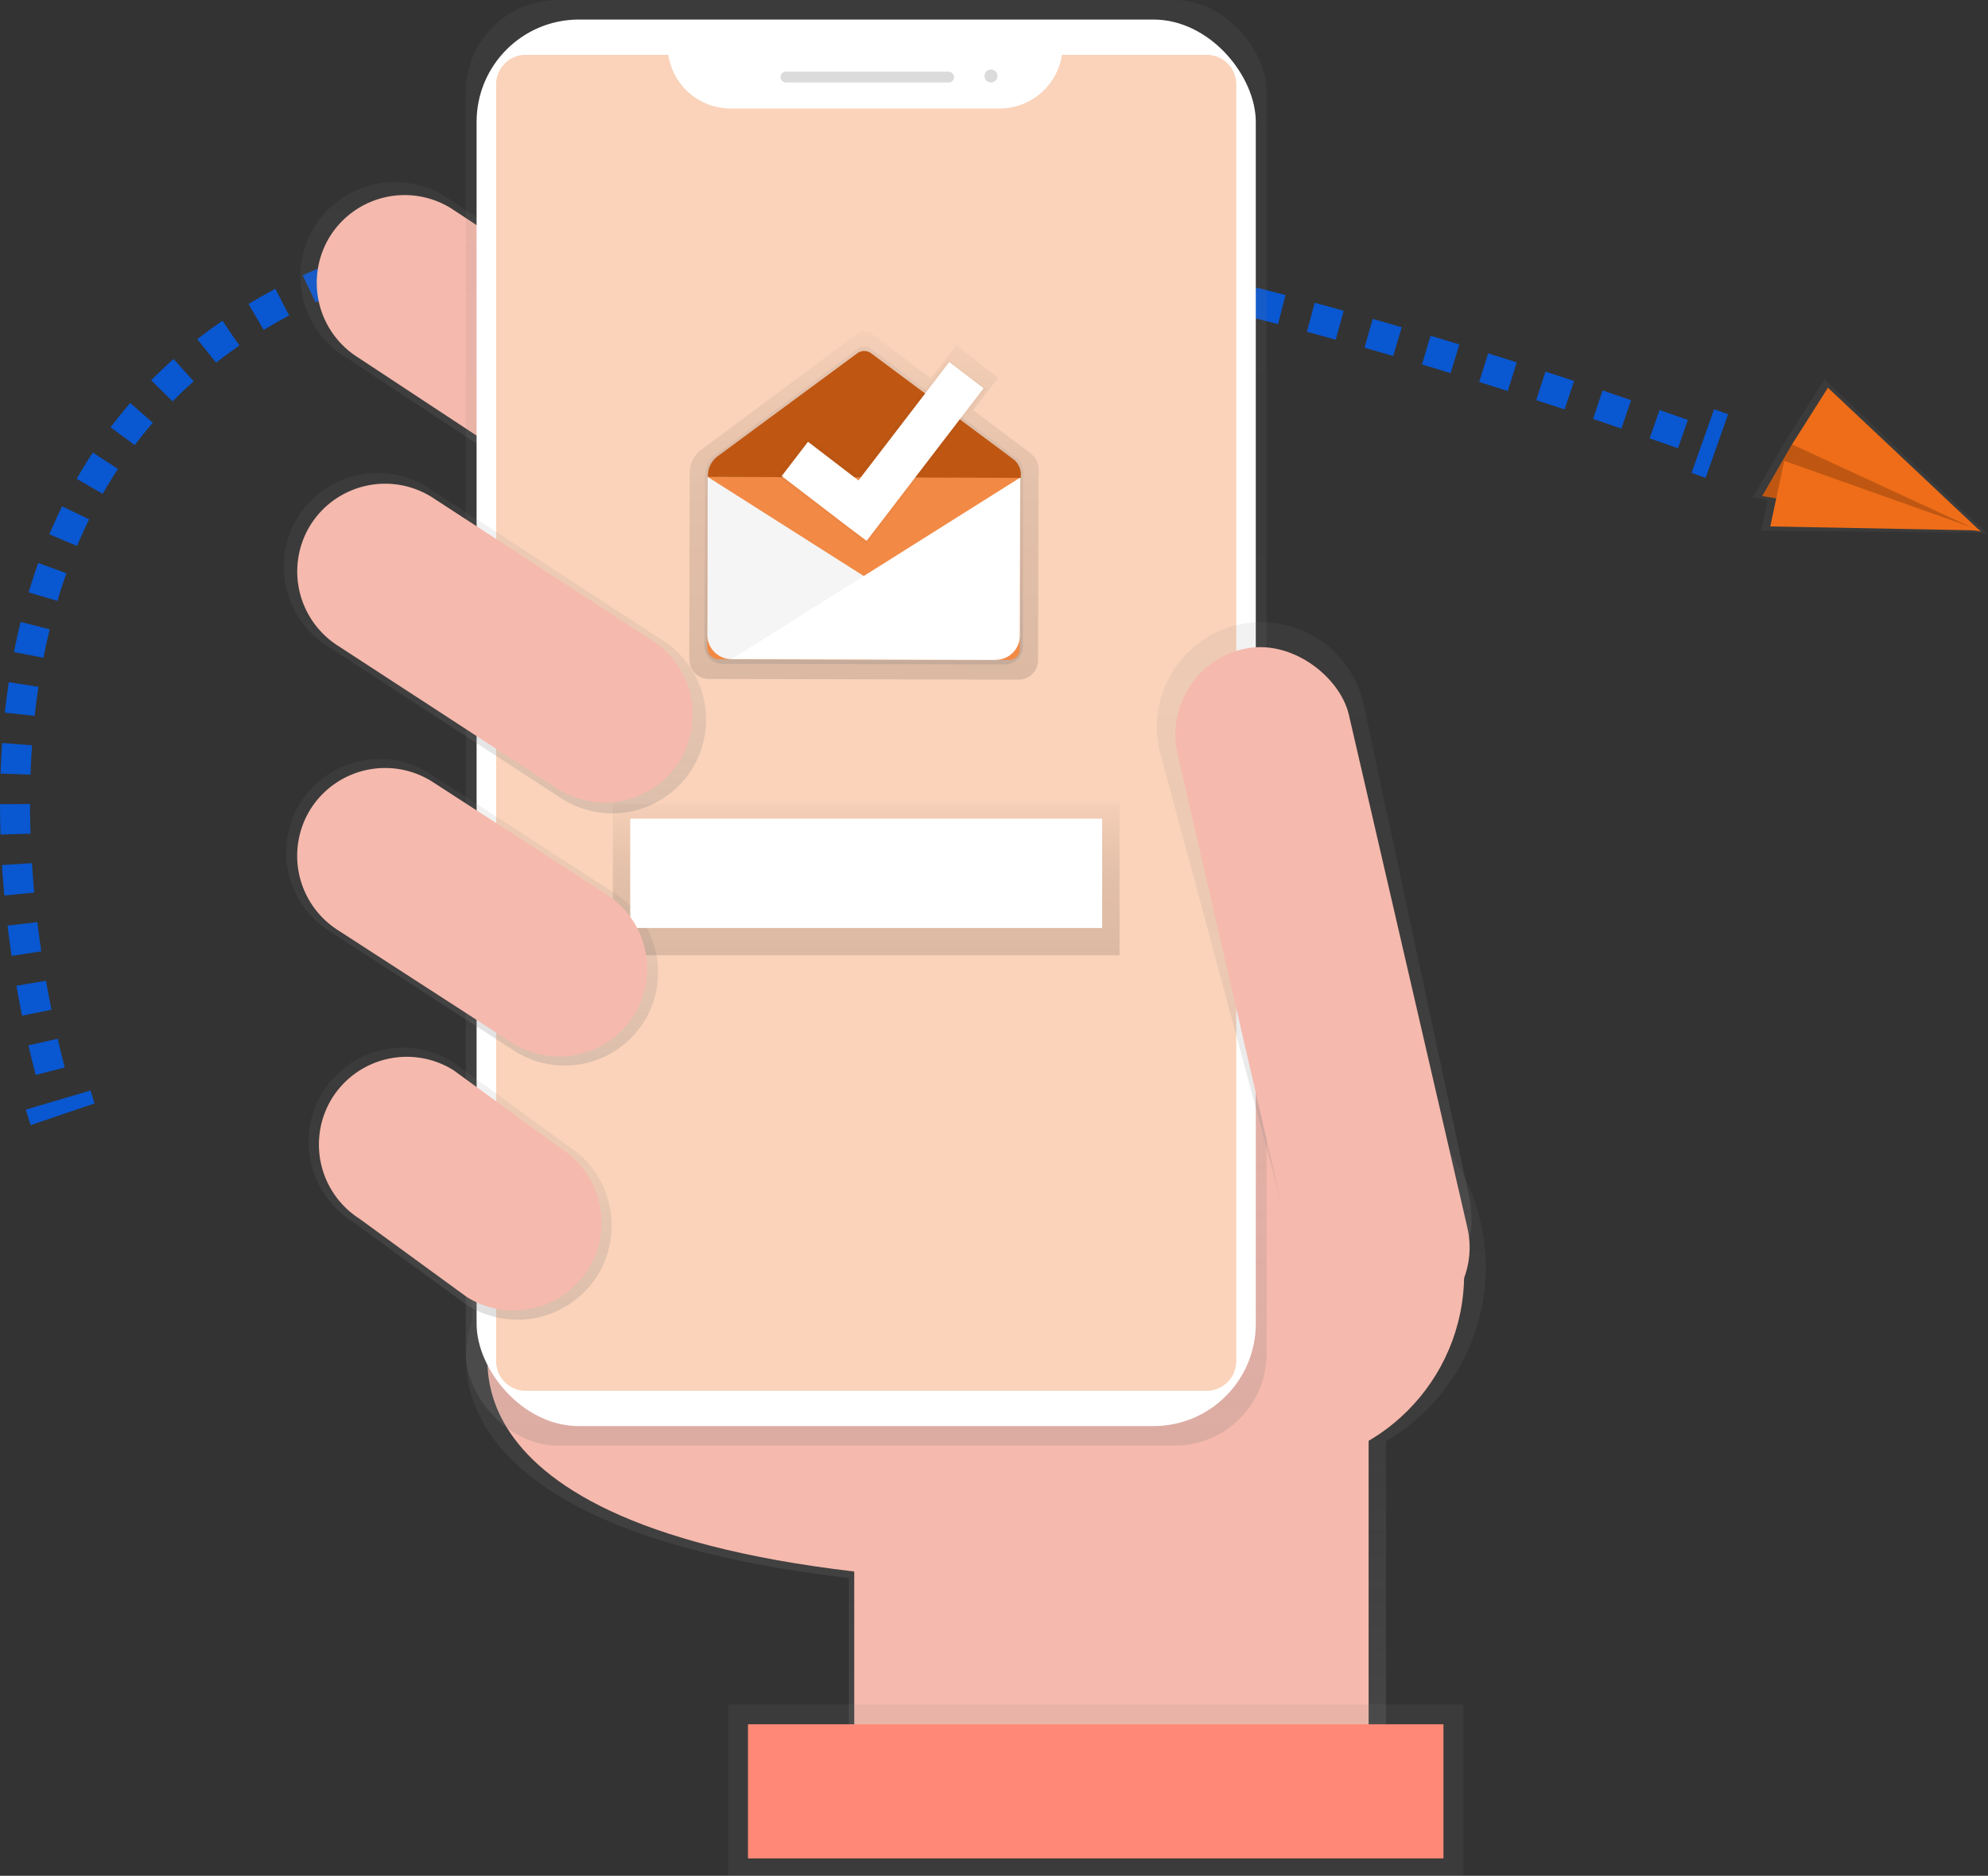 <svg xmlns="http://www.w3.org/2000/svg" xmlns:xlink="http://www.w3.org/1999/xlink" width="264.97" height="250" viewBox="0 0 264.97 250"><rect x="0" y="0" width="264.97" height="250" fill="#333333" stroke="none"/><defs><style>.a,.b{fill:none;stroke:#0957d1;stroke-miterlimit:10;}.a{stroke-width:9px;}.b{stroke-width:4px;stroke-dasharray:4 4;}.c{fill:url(#a);}.d{fill:#f6b9ad;}.e{fill:url(#b);}.f{fill:url(#c);}.g,.p{fill:#fff;}.h{fill:rgba(239,109,24,0.3);}.i{fill:#dbdbdb;}.j{fill:url(#d);}.k{fill:url(#e);}.l{fill:#ff8976;}.m{fill:url(#f);}.n{fill:url(#g);}.o{fill:#ef6d18;}.p,.r{opacity:0.2;}.q{fill:#f5f5f5;}.s{fill:url(#h);}.t{fill:url(#i);}.u{fill:url(#j);}.v{fill:url(#k);}.w{fill:url(#l);}.x{fill:url(#m);}</style><linearGradient id="a" x1="0.5" y1="1" x2="0.5" gradientUnits="objectBoundingBox"><stop offset="0" stop-color="gray" stop-opacity="0.251"/><stop offset="0.54" stop-color="gray" stop-opacity="0.122"/><stop offset="1" stop-color="gray" stop-opacity="0.102"/></linearGradient><linearGradient id="b" x1="0.5" y1="1" x2="0.5" y2="0" xlink:href="#a"/><linearGradient id="c" x1="1.115" y1="1.124" x2="1.115" y2="0.124" xlink:href="#a"/><linearGradient id="d" x1="0.5" y1="1" x2="0.5" y2="0" xlink:href="#a"/><linearGradient id="e" x1="1.17" y1="2.05" x2="1.17" y2="1.05" xlink:href="#a"/><linearGradient id="f" x1="0.5" y1="1" x2="0.5" gradientUnits="objectBoundingBox"><stop offset="0" stop-opacity="0.122"/><stop offset="0.55" stop-opacity="0.09"/><stop offset="1" stop-opacity="0.02"/></linearGradient><linearGradient id="g" x1="0.5" y1="1" x2="0.5" y2="0" xlink:href="#a"/><linearGradient id="h" x1="2.85" y1="1.97" x2="2.85" y2="0.969" xlink:href="#f"/><linearGradient id="i" x1="0.5" y1="1" x2="0.5" y2="0" xlink:href="#a"/><linearGradient id="j" x1="0.5" y1="1" x2="0.5" y2="0" xlink:href="#a"/><linearGradient id="k" x1="0.5" y1="1" x2="0.5" y2="0" xlink:href="#a"/><linearGradient id="l" x1="0.5" y1="1" x2="0.5" y2="0" xlink:href="#f"/><linearGradient id="m" x1="2.688" y1="2.908" x2="2.688" y2="1.864" xlink:href="#a"/></defs><g transform="translate(-2.5)"><path class="a" d="M220.809,517.174s-.225-.662-.589-1.894" transform="translate(-209.964 -368.67)"/><path class="b" d="M207.53,274.274c-8.048-30.987-33.139-173.8,218.387-84.645" transform="translate(-198.34 -131.504)"/><path class="a" d="M882.35,250l1.871.662" transform="translate(-652.889 -191.214)"/><path class="c" d="M520.28,528.349a26.885,26.885,0,0,0-53.3-5.012L384.35,521.1l.907,14.2s-11.782,27.187,50.142,34.43V597.2h71.588V551.513A26.869,26.869,0,0,0,520.28,528.349Z" transform="translate(-319.757 -359.422)"/><path class="d" d="M393.881,577.987s-11.283,26.035,48.02,32.98v26.326H510.46V567.571L393,564.39Z" transform="translate(-325.544 -401.522)"/><path class="e" d="M377.789,189.278h0a12.64,12.64,0,0,1-17.381,3.95L323.6,168.97a12.64,12.64,0,0,1-3.95-17.381h0a12.64,12.64,0,0,1,17.367-3.95L373.826,171.9A12.64,12.64,0,0,1,377.789,189.278Z" transform="translate(-275.187 -121.457)"/><path class="d" d="M380.158,191.457h0A11.749,11.749,0,0,1,364,195.129L329.774,172.58a11.749,11.749,0,0,1-3.671-16.156h0a11.749,11.749,0,0,1,16.156-3.671L376.48,175.3A11.749,11.749,0,0,1,380.158,191.457Z" transform="translate(-279.596 -124.964)"/><circle class="d" cx="25.747" cy="25.747" r="25.747" transform="translate(146.153 144.067)"/><rect class="f" width="106.74" height="192.664" rx="12.25" transform="translate(64.58)"/><rect class="g" width="103.854" height="187.459" rx="13.64" transform="translate(66.023 2.605)"/><path class="h" d="M471.952,94.49a8.419,8.419,0,0,1-8.3,7.161H427.785a8.419,8.419,0,0,1-8.3-7.161h-19a3.943,3.943,0,0,0-3.946,3.943V268.6a3.943,3.943,0,0,0,3.943,3.946H491.24a3.943,3.943,0,0,0,3.946-3.943V98.436a3.943,3.943,0,0,0-3.943-3.946Z" transform="translate(-327.911 -87.187)"/><rect class="i" width="23.144" height="1.447" rx="0.723" transform="translate(106.525 9.548)"/><circle class="i" cx="0.867" cy="0.867" r="0.867" transform="translate(133.718 9.26)"/><path class="j" d="M694.4,414.322h0c-7.472,1.728-12.6-3.145-14.328-10.614L662.908,339.96a13.984,13.984,0,0,1,10.445-16.722h0a13.984,13.984,0,0,1,16.722,10.445l14.01,65.384C705.813,406.549,701.874,412.594,694.4,414.322Z" transform="translate(-505.86 -239.97)"/><rect class="d" width="23.432" height="93.561" rx="11.716" transform="translate(156.82 89.137) rotate(-13.01)"/><rect class="k" width="97.994" height="22.843" transform="translate(99.546 227.157)"/><rect class="l" width="92.697" height="17.877" transform="translate(102.195 229.805)"/><path class="m" d="M519.748,222.073l-7.595-5.717,3.311-4.3-5.525-4.337-3.453,4.377-7.81-5.876a1.718,1.718,0,0,0-2.062,0l-20.7,15.411a3.671,3.671,0,0,0-1.526,3.155h-.023l-.053,23.744h0v1.056a2.589,2.589,0,0,0,2.582,2.6h1.02l19.629.043,20.651.046a2.589,2.589,0,0,0,2.6-2.582l.056-24.757h.043C520.887,223.189,520.533,222.735,519.748,222.073Z" transform="translate(-379.935 -161.694)"/><path class="n" d="M522.975,229.422c0-1.582-.331-1.986-1.039-2.6l-19.225-14.457a1.569,1.569,0,0,0-1.884,0L481.94,226.429a3.331,3.331,0,0,0-1.39,2.877h-.02l-.05,21.665h0v.963a2.364,2.364,0,0,0,2.357,2.367h.93l17.91.04,18.841.043a2.364,2.364,0,0,0,2.367-2.357l.05-22.588Z" transform="translate(-384.062 -165.828)"/><path class="o" d="M0,0H41.657V22.919A1.384,1.384,0,0,1,40.273,24.3H1.539A1.526,1.526,0,0,1,.013,22.777V0Z" transform="translate(96.815 63.565) rotate(0.13)"/><path class="p" d="M0,0H41.657V22.919A1.384,1.384,0,0,1,40.273,24.3H1.539A1.526,1.526,0,0,1,.013,22.777V0Z" transform="translate(96.815 63.565) rotate(0.13)"/><path class="q" d="M481.6,264.41l-.046,21.052a3.234,3.234,0,0,0,3.228,3.241l35.188.079" transform="translate(-384.778 -200.853)"/><path class="g" d="M529.786,264.69l-.046,21.065a3.234,3.234,0,0,1-3.241,3.228L491.31,288.9" transform="translate(-391.307 -201.04)"/><path class="o" d="M501.7,214.039l-18.539,13.673a3.228,3.228,0,0,0-1.367,2.8l41.677.132a2.6,2.6,0,0,0-1.02-2.526l-18.887-14.07A1.553,1.553,0,0,0,501.7,214.039Z" transform="translate(-384.938 -166.952)"/><path class="r" d="M501.7,214.039l-18.539,13.673a3.228,3.228,0,0,0-1.367,2.8l41.677.132a2.6,2.6,0,0,0-1.02-2.526l-18.887-14.07A1.553,1.553,0,0,0,501.7,214.039Z" transform="translate(-384.938 -166.952)"/><path class="s" d="M339.229,148.613l-5.042-3.953L322,160.094l-6.548-5.078-4.1,5.214,9.531,7.28h0l2.364,1.9Z" transform="translate(-205.262 -96.769)"/><path class="g" d="M340.075,149.233l-4.569-3.5L323.4,161.518l-6.724-5.155-3.506,4.569,9.008,6.9h0l2.311,1.731Z" transform="translate(-206.48 -97.485)"/><path class="t" d="M365.424,302.359h0a12.547,12.547,0,0,1-17.251,3.92l-31.285-20.37a12.547,12.547,0,0,1-3.92-17.252h0a12.547,12.547,0,0,1,17.252-3.92l31.285,20.37A12.547,12.547,0,0,1,365.424,302.359Z" transform="translate(-270.728 -199.794)"/><path class="d" d="M367.372,304.188h0a11.749,11.749,0,0,1-16.156,3.671l-29.3-19.079a11.749,11.749,0,0,1-3.671-16.156h0a11.749,11.749,0,0,1,16.156-3.672l29.3,19.079A11.749,11.749,0,0,1,367.372,304.188Z" transform="translate(-274.338 -202.695)"/><path class="u" d="M359.681,413.041h0a12.488,12.488,0,0,1-17.172,3.9l-24.69-15.974a12.488,12.488,0,0,1-3.9-17.172h0a12.488,12.488,0,0,1,17.172-3.9l24.687,15.977A12.488,12.488,0,0,1,359.681,413.041Z" transform="translate(-271.368 -276.833)"/><path class="v" d="M359.529,524.584h0a12.6,12.6,0,0,1-17.328,3.94L326.91,517.367a12.6,12.6,0,0,1-3.94-17.328h0a12.6,12.6,0,0,1,17.328-3.926l15.292,11.153A12.6,12.6,0,0,1,359.529,524.584Z" transform="translate(-277.414 -354.561)"/><path class="d" d="M361.059,526.211h0a11.749,11.749,0,0,1-16.156,3.671l-14.259-10.4a11.749,11.749,0,0,1-3.671-16.156h0a11.749,11.749,0,0,1,16.156-3.671l14.259,10.4a11.749,11.749,0,0,1,3.671,16.156Z" transform="translate(-280.178 -357.019)"/><rect class="w" width="67.536" height="20.195" transform="translate(84.182 107.121)"/><rect class="g" width="62.901" height="14.567" transform="translate(86.499 109.107)"/><path class="x" d="M734.243,173.139l1.189.185-.185-.175h.1l-.156-.053L713.641,152.66l-5.231,8.253-4.35,7.528,2.016.314-.894,4.079Z" transform="translate(-467.962 -102.12)"/><path class="o" d="M711.9,175.993l-3.973,6.889,29.133,4.744L718.3,174.56Z" transform="translate(-470.55 -116.77)"/><path class="r" d="M711.9,175.993l-3.973,6.889,29.133,4.744L718.3,174.56Z" transform="translate(-470.55 -116.77)"/><path class="o" d="M724.714,156.09l20.377,19.182L719.93,163.638Z" transform="translate(-478.578 -104.415)"/><path class="o" d="M711.17,194.263l27.981.533-26.121-9.276Z" transform="translate(-472.718 -124.102)"/><path class="d" d="M361.287,414.595h0a11.749,11.749,0,0,1-16.156,3.671L321.9,403.236a11.749,11.749,0,0,1-3.671-16.156h0a11.749,11.749,0,0,1,16.156-3.688l23.227,15.03A11.749,11.749,0,0,1,361.287,414.595Z" transform="translate(-274.331 -279.251)"/></g></svg>